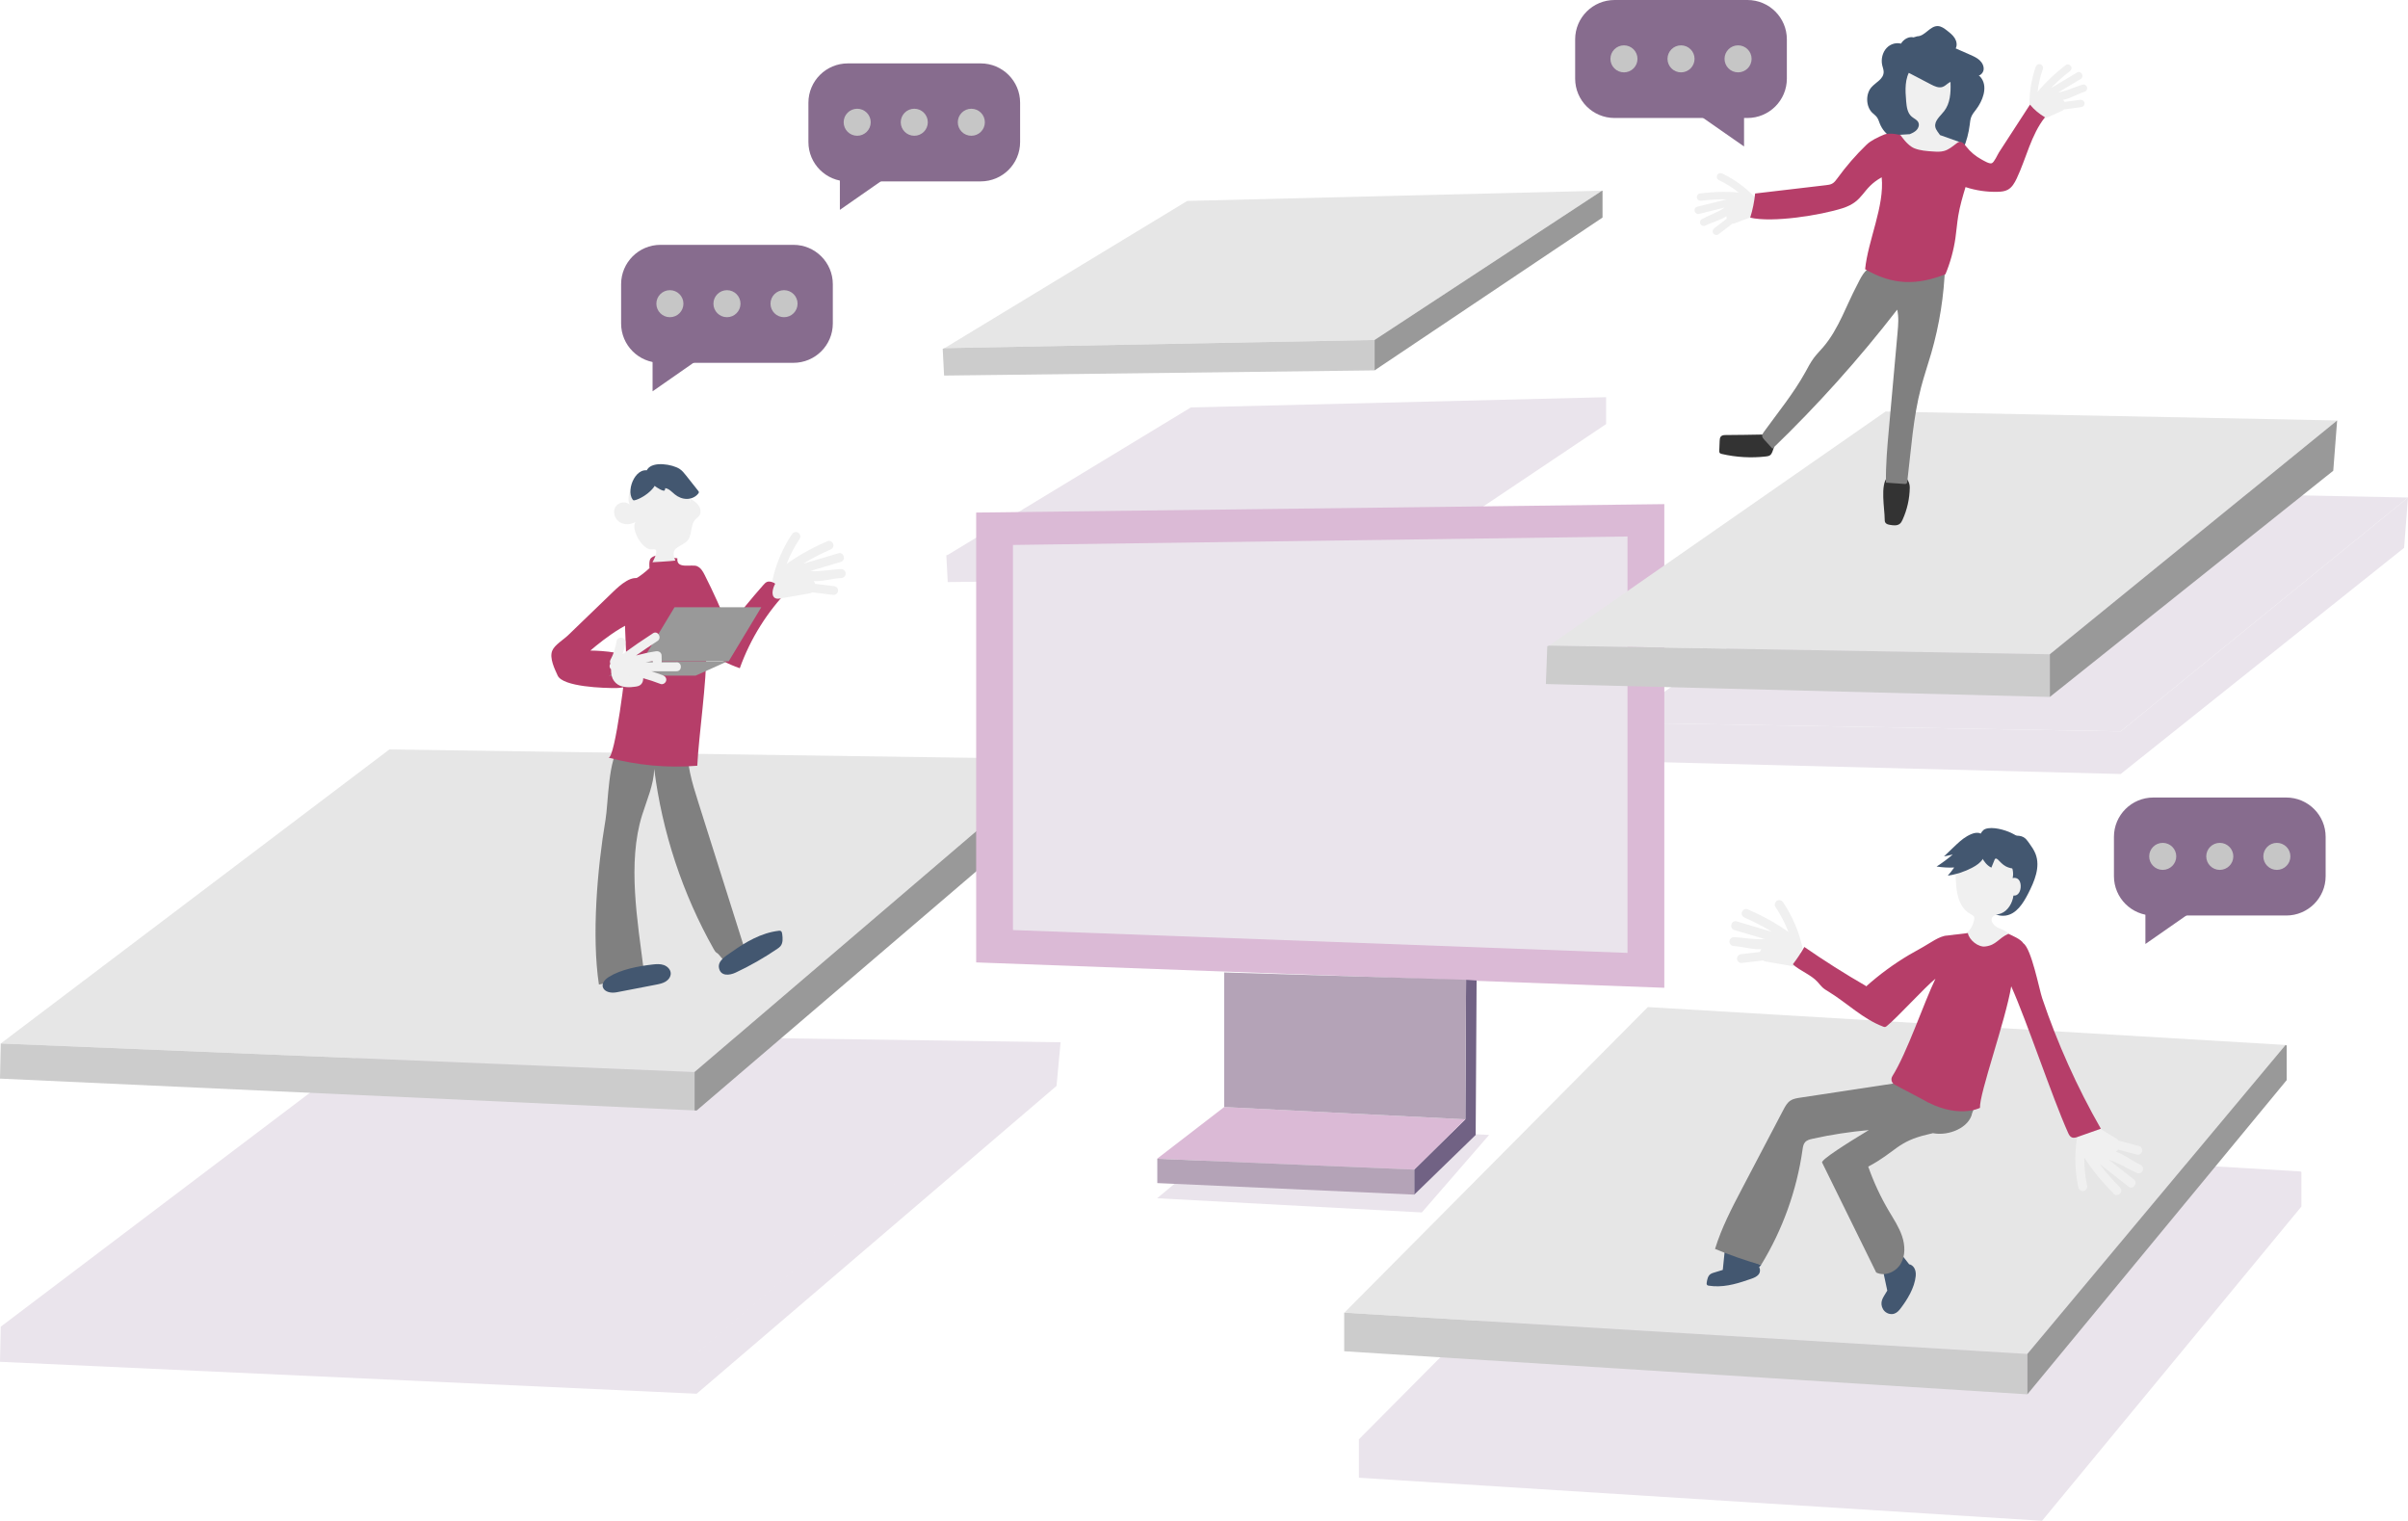 <svg width="806" height="509" viewBox="0 0 806 509" fill="none" xmlns="http://www.w3.org/2000/svg">
<path d="M498.426 379.863L417.718 375.75L387.312 401.046L475.909 405.798L498.426 379.863Z" fill="#EAE4EC"/>
<path d="M542.227 241.88L709.832 244.775L805.997 166.52L654.85 163.516L542.227 241.88Z" fill="#EAE4EC"/>
<path d="M709.833 244.778L542.228 241.883L541.628 242.093L541.148 254.731L709.833 259.053L804.699 183.354L805.999 166.523L709.833 244.778Z" fill="#EAE4EC"/>
<path d="M769.925 392.073L683.508 495.484L769.925 392.073L556.477 379.395L454.902 481.678H454.842V494.585L683.508 509L770.325 403.822V392.252L769.925 392.073Z" fill="#EAE4EC"/>
<path d="M354.987 348.846L130.331 345.621L0.25 444.031L0 455.79L232.485 466.442L233.185 466.472L353.637 363.45L354.997 348.855L354.987 348.846ZM232.485 453.564L304.894 391.671L232.495 453.564H232.485Z" fill="#EAE4EC"/>
<path d="M536.252 63.816L397.392 67.251L316.145 116.525L460.093 113.78L536.252 63.816Z" fill="#E6E6E6"/>
<path d="M316.143 116.526L315.543 116.756L316.003 125.701L460.091 123.964V113.781L316.143 116.526Z" fill="#CCCCCC"/>
<path d="M536.25 63.816L460.092 113.78V123.962L536.39 72.811V63.856L536.25 63.816Z" fill="#999999"/>
<path d="M537.471 132.941L398.602 136.365L317.354 185.65L316.754 185.87L317.224 194.814L461.302 193.087L537.601 141.936V132.981L537.471 132.941Z" fill="#EAE4EC"/>
<path d="M678.59 453.156L449.984 439.349L551.559 337.066L765.007 349.744L678.59 453.156Z" fill="#E6E6E6"/>
<path d="M449.984 439.352H449.924V452.259L678.59 466.674V453.158L449.984 439.352Z" fill="#CCCCCC"/>
<path d="M765.007 349.746L678.59 453.157V466.674L765.407 361.496V349.936L765.007 349.746Z" fill="#999999"/>
<path d="M130.331 250.836L0.25 349.246L232.475 358.799L354.987 254.07L130.331 250.836Z" fill="#E6E6E6"/>
<path d="M232.475 358.8L0.25 349.246L0 361.006L232.485 371.657V358.79L232.475 358.8Z" fill="#CCCCCC"/>
<path d="M354.986 254.07L232.484 358.789V371.657L233.174 371.687L353.626 268.665L354.986 254.07Z" fill="#999999"/>
<path d="M557.076 330.606L326.74 322.111V171.552L557.076 168.727V330.606Z" fill="#DBBAD6"/>
<path d="M544.758 318.927L339.059 311.281V182.394L544.758 179.559V318.927Z" fill="#EAE4EC"/>
<path d="M494.244 328.173L493.934 379.864L473.367 399.839V391.464L490.465 374.633L490.725 327.934" fill="#716284"/>
<path d="M490.466 374.632L409.758 370.52L387.281 387.84L473.368 391.463L490.466 374.632Z" fill="#DBBAD6"/>
<path d="M473.368 391.46L387.371 387.836V395.972L473.368 399.835V391.46Z" fill="#B4A3B7"/>
<path d="M490.468 374.631L490.728 327.932L409.76 325.477V370.519L490.468 374.631Z" fill="#B4A3B7"/>
<path d="M782.28 140.725L631.133 137.73L518.51 216.085L686.115 218.98L782.28 140.725Z" fill="#E6E6E6"/>
<path d="M518.511 216.082L517.902 216.292L517.432 228.94L686.116 233.262V218.977L518.511 216.082Z" fill="#CCCCCC"/>
<path d="M686.117 218.977V233.263L780.983 157.554L782.283 140.723L686.117 218.977Z" fill="#999999"/>
<path d="M202.649 274.525C199.92 290.727 198.01 313.288 200.469 329.529C205.179 328.751 210.728 324.758 215.497 324.937C213.408 308.336 209.938 288.78 214.927 272.808C216.517 267.706 218.817 262.705 218.977 257.364C221.636 278.518 228.455 299.152 238.934 317.73C239.214 318.229 239.524 318.748 240.044 318.998C240.703 319.317 242.413 322.092 243.103 321.873C245.363 321.134 246.683 317.4 248.952 316.672C243.853 300.55 238.764 284.417 233.664 268.295C231.675 262.006 229.665 255.517 230.205 248.939C225.056 248.26 212.058 245.245 207.778 249.398C203.499 253.551 203.659 268.575 202.659 274.525H202.649Z" fill="#808080"/>
<path d="M233.334 189.52C234.574 190.009 235.284 191.277 235.884 192.465C238.793 198.215 241.453 204.095 243.822 210.084C247.532 205.173 251.431 200.401 255.511 195.779C255.871 195.37 256.261 194.941 256.771 194.751C257.55 194.462 258.4 194.781 259.17 195.09C260.86 195.769 262.54 196.458 264.229 197.137C256.87 204.644 251.161 213.758 247.622 223.651C243.632 222.253 239.833 220.297 236.384 217.851C236.584 228.233 233.904 245.913 233.394 256.285C223.425 257.093 213.307 256.165 203.648 253.569C205.878 254.168 209.628 222.912 209.608 220.866C209.518 212.311 208.238 202.617 210.487 194.262C212.437 194.831 217.396 190.149 217.396 190.149C217.396 190.149 217.086 187.444 217.916 186.765C220.376 184.758 223.615 186.585 226.735 186.865C226.305 190.618 231.454 188.751 233.334 189.49V189.52Z" fill="#B63E69"/>
<path d="M212.719 174.695C211.089 175.643 208.919 175.753 207.35 174.715C205.78 173.676 205.04 171.42 205.94 169.763C206.84 168.106 209.399 167.567 210.739 168.895C209.829 166.669 210.679 164.043 212.229 162.206C213.779 160.369 215.928 159.162 218.028 157.994C218.708 157.614 219.408 157.225 220.188 157.115C221.508 156.925 222.797 157.584 223.927 158.293C228.037 160.899 231.656 165.381 230.846 170.172C230.906 169.074 230.956 167.986 231.016 166.888C232.066 167.517 233.146 168.186 233.846 169.194C234.546 170.202 234.766 171.65 234.036 172.628C233.696 173.077 233.206 173.387 232.816 173.796C230.856 175.833 231.876 179.746 229.616 181.433C227.007 183.38 224.277 183.39 226.057 187.622C224.777 187.822 218.388 188.181 218.388 188.181C218.388 188.181 221.218 183.33 218.498 183.859C215.038 184.538 211.019 176.901 212.729 174.705L212.719 174.695Z" fill="#F0F0F0"/>
<path d="M278.988 196.149C276.928 195.9 274.859 195.66 272.799 195.41C272.799 195.001 272.519 194.831 272.399 194.462C274.809 194.752 279.078 193.534 281.508 193.464C282.318 193.444 283.028 192.865 283.058 192.016C283.088 191.248 282.418 190.449 281.608 190.469C278.478 190.559 274.379 191.417 271.259 191.098C274.649 190.09 278.038 189.081 281.428 188.073C283.277 187.524 282.468 184.639 280.608 185.188C276.708 186.346 272.809 187.514 268.9 188.662C269.3 188.413 269.69 188.153 270.099 187.913C272.609 186.446 275.209 185.118 277.888 183.98C278.628 183.661 279.158 182.982 278.918 182.133C278.718 181.435 277.818 180.786 277.068 181.105C274.079 182.383 271.169 183.82 268.37 185.458C267.01 186.256 265.67 187.095 264.37 187.983C264 188.233 263.64 188.492 263.29 188.762C264.43 185.797 265.9 182.972 267.68 180.307C268.13 179.638 267.79 178.639 267.13 178.26C266.39 177.831 265.53 178.14 265.08 178.809C262.061 183.321 259.891 188.373 258.661 193.653C258.471 194.462 258.911 195.061 259.501 195.331C259.061 196.099 258.761 196.948 258.621 197.826C258.491 198.685 258.621 199.763 259.491 200.202C260.041 200.482 260.701 200.392 261.291 200.282C264.44 199.733 267.6 199.194 270.749 198.645C271.059 198.595 271.389 198.535 271.649 198.375C271.699 198.345 271.739 198.295 271.789 198.256C274.209 198.545 276.628 198.825 279.048 199.114C279.388 199.154 279.858 198.904 280.088 198.675C280.348 198.415 280.548 197.976 280.518 197.597C280.458 196.698 279.828 196.219 278.988 196.129V196.149Z" fill="#F0F0F0"/>
<path d="M205.26 198.035C200.211 202.906 195.161 207.768 190.122 212.64C188.592 214.117 185.623 215.834 184.833 217.811C183.853 220.276 185.663 223.91 186.653 226.096C188.382 229.91 202.2 230.339 206.39 230.279C209.279 230.239 213.309 229.091 215.298 226.995C215.788 226.476 216.298 225.927 216.448 225.228C216.848 223.381 214.718 222.143 213.219 220.995C208.859 217.691 197.601 217.741 197.601 217.741C197.601 217.741 210.159 206.71 215.538 207.628C215.548 204.703 217.038 196.597 214.908 194.401C212.099 191.496 207.2 196.168 205.27 198.025L205.26 198.035Z" fill="#B63E69"/>
<path d="M222.466 164.146C222.616 163.926 222.676 163.646 222.646 163.377C223.956 163.547 224.886 164.675 225.916 165.503C227.046 166.412 228.465 166.991 229.925 166.981C231.385 166.971 232.845 166.342 233.725 165.184C233.835 165.044 233.935 164.874 233.925 164.695C233.915 164.545 233.815 164.425 233.725 164.305C232.355 162.578 230.985 160.851 229.615 159.114C228.975 158.306 228.315 157.477 227.436 156.918C225.086 155.421 218.567 154.243 216.677 157.078C214.488 160.372 221.936 164.954 222.476 164.136L222.466 164.146Z" fill="#435770"/>
<path d="M211.758 167.188C211.828 167.288 211.918 167.398 212.028 167.438C212.148 167.488 212.288 167.458 212.408 167.438C215.587 166.779 223.216 161.199 218.017 157.994C213.288 155.069 209.308 163.754 211.748 167.198L211.758 167.188Z" fill="#435770"/>
<path d="M243.913 221.329H214.867L225.786 203.23H254.831L243.913 221.329Z" fill="#999999"/>
<path d="M214.309 221.398H243.355L232.846 226.13H203.801L214.309 221.398Z" fill="#999999"/>
<path d="M226.466 221.695H221.447C221.477 221.586 221.497 221.466 221.487 221.346C221.477 220.707 221.457 220.068 221.447 219.429C221.427 218.371 220.507 217.842 219.547 217.982C217.297 218.321 215.088 218.801 212.898 219.389C215.258 217.732 217.647 216.115 220.077 214.538C221.687 213.49 220.187 210.904 218.567 211.952C215.108 214.188 211.718 216.524 208.389 218.95C208.799 217.762 209.109 216.544 209.298 215.307C209.368 214.897 209.368 214.528 209.149 214.149C208.969 213.839 208.609 213.54 208.249 213.46C207.529 213.3 206.539 213.679 206.399 214.508C206.219 215.646 205.949 216.774 205.589 217.862C205.499 218.132 205.409 218.401 205.309 218.661C205.259 218.791 205.209 218.93 205.159 219.06C205.159 219.08 205.079 219.25 205.049 219.33C205.019 219.409 204.939 219.569 204.929 219.589C204.869 219.719 204.809 219.849 204.749 219.978C204.619 220.248 204.479 220.528 204.339 220.797C204.119 221.216 204.119 221.715 204.289 222.145C203.999 222.594 203.919 223.143 204.229 223.672C204.299 223.792 204.399 223.902 204.519 224.001C204.519 224.79 204.589 225.599 204.779 226.327C205.079 227.495 205.799 228.484 206.819 229.133C207.699 229.692 208.759 229.901 209.788 229.981C210.738 230.051 211.678 229.961 212.618 229.831C213.348 229.732 214.058 229.592 214.598 229.023C215.118 228.484 215.308 227.725 215.288 226.986C217.257 227.545 219.207 228.184 221.117 228.923C221.877 229.212 222.766 228.604 222.966 227.875C223.196 227.026 222.676 226.327 221.917 226.028C220.617 225.529 219.307 225.08 217.987 224.66H226.456C228.386 224.66 228.386 221.666 226.456 221.666L226.466 221.695ZM208.269 226.517C208.269 226.517 208.259 226.507 208.229 226.477C208.229 226.477 208.229 226.477 208.219 226.467C208.249 226.487 208.269 226.507 208.279 226.527L208.269 226.517ZM210.628 226.088C210.628 226.088 210.618 226.058 210.598 226.038C210.598 226.038 210.608 226.038 210.618 226.048C210.618 226.058 210.628 226.078 210.628 226.088V226.088ZM208.159 226.317C208.159 226.317 208.159 226.327 208.169 226.337C208.159 226.327 208.149 226.317 208.149 226.308C208.149 226.308 208.149 226.308 208.159 226.317V226.317ZM210.598 226.028C210.598 226.028 210.568 225.998 210.558 225.988C210.558 225.988 210.558 225.988 210.558 225.978C210.558 225.978 210.558 225.968 210.558 225.958C210.578 225.978 210.608 226.008 210.618 226.048C210.618 226.048 210.618 226.048 210.608 226.038L210.598 226.028ZM218.487 221.356C218.487 221.476 218.507 221.596 218.537 221.705H216.087C216.877 221.526 217.677 221.366 218.477 221.216C218.477 221.266 218.477 221.306 218.477 221.356H218.487ZM212.298 227.226C212.298 227.276 212.298 227.316 212.298 227.316C212.278 227.316 212.298 227.276 212.298 227.236V227.226Z" fill="#F0F0F0"/>
<path d="M206.492 332.095C210.831 331.257 215.171 330.418 219.51 329.58C220.64 329.36 221.8 329.13 222.78 328.542C223.76 327.953 224.549 326.894 224.509 325.746C224.459 324.479 223.4 323.43 222.21 323.001C221.02 322.572 219.7 322.662 218.44 322.811C213.771 323.351 207.882 324.429 203.823 326.954C199.763 329.48 202.013 332.964 206.502 332.095H206.492Z" fill="#435770"/>
<path d="M260.582 311.523C260.832 311.493 261.112 311.473 261.332 311.593C261.682 311.782 261.772 312.232 261.822 312.631C262.002 314.029 262.132 315.606 261.232 316.684C260.942 317.033 260.552 317.303 260.182 317.562C255.742 320.587 251.063 323.263 246.194 325.539C244.204 326.467 241.255 326.826 240.665 324.031C240.125 321.476 243.174 319.848 244.914 318.611C249.593 315.276 254.783 312.242 260.592 311.533L260.582 311.523Z" fill="#435770"/>
<path d="M328.261 21.219H283.778C276.494 21.219 270.59 27.114 270.59 34.386V47.543C270.59 54.815 276.494 60.71 283.778 60.71H328.261C335.545 60.71 341.449 54.815 341.449 47.543V34.386C341.449 27.114 335.545 21.219 328.261 21.219Z" fill="#876C8E"/>
<path d="M281.119 54.031V70.243L301.606 55.968" fill="#876C8E"/>
<path d="M286.918 45.439C289.419 45.439 291.447 43.414 291.447 40.917C291.447 38.419 289.419 36.395 286.918 36.395C284.417 36.395 282.389 38.419 282.389 40.917C282.389 43.414 284.417 45.439 286.918 45.439Z" fill="#C6C6C6"/>
<path d="M306.025 45.439C308.527 45.439 310.555 43.414 310.555 40.917C310.555 38.419 308.527 36.395 306.025 36.395C303.524 36.395 301.496 38.419 301.496 40.917C301.496 43.414 303.524 45.439 306.025 45.439Z" fill="#C6C6C6"/>
<path d="M325.123 45.439C327.625 45.439 329.652 43.414 329.652 40.917C329.652 38.419 327.625 36.395 325.123 36.395C322.622 36.395 320.594 38.419 320.594 40.917C320.594 43.414 322.622 45.439 325.123 45.439Z" fill="#C6C6C6"/>
<path d="M765.246 266.926H720.762C713.479 266.926 707.574 272.821 707.574 280.093V293.25C707.574 300.522 713.479 306.417 720.762 306.417H765.246C772.529 306.417 778.434 300.522 778.434 293.25V280.093C778.434 272.821 772.529 266.926 765.246 266.926Z" fill="#876C8E"/>
<path d="M718.104 299.738V315.95L738.59 301.675" fill="#876C8E"/>
<path d="M723.902 291.146C726.404 291.146 728.432 289.121 728.432 286.624C728.432 284.126 726.404 282.102 723.902 282.102C721.401 282.102 719.373 284.126 719.373 286.624C719.373 289.121 721.401 291.146 723.902 291.146Z" fill="#C6C6C6"/>
<path d="M743 291.146C745.501 291.146 747.529 289.121 747.529 286.624C747.529 284.126 745.501 282.102 743 282.102C740.499 282.102 738.471 284.126 738.471 286.624C738.471 289.121 740.499 291.146 743 291.146Z" fill="#C6C6C6"/>
<path d="M762.107 291.146C764.609 291.146 766.637 289.121 766.637 286.624C766.637 284.126 764.609 282.102 762.107 282.102C759.606 282.102 757.578 284.126 757.578 286.624C757.578 289.121 759.606 291.146 762.107 291.146Z" fill="#C6C6C6"/>
<path d="M265.57 81.945H221.086C213.803 81.945 207.898 87.841 207.898 95.112V108.27C207.898 115.542 213.803 121.437 221.086 121.437H265.57C272.853 121.437 278.758 115.542 278.758 108.27V95.112C278.758 87.841 272.853 81.945 265.57 81.945Z" fill="#876C8E"/>
<path d="M218.428 114.758V130.97L238.915 116.694" fill="#876C8E"/>
<path d="M224.227 106.165C226.728 106.165 228.756 104.141 228.756 101.643C228.756 99.146 226.728 97.121 224.227 97.121C221.725 97.121 219.697 99.146 219.697 101.643C219.697 104.141 221.725 106.165 224.227 106.165Z" fill="#C6C6C6"/>
<path d="M243.326 106.165C245.828 106.165 247.856 104.141 247.856 101.643C247.856 99.146 245.828 97.121 243.326 97.121C240.825 97.121 238.797 99.146 238.797 101.643C238.797 104.141 240.825 106.165 243.326 106.165Z" fill="#C6C6C6"/>
<path d="M262.432 106.165C264.933 106.165 266.961 104.141 266.961 101.643C266.961 99.146 264.933 97.121 262.432 97.121C259.93 97.121 257.902 99.146 257.902 101.643C257.902 104.141 259.93 106.165 262.432 106.165Z" fill="#C6C6C6"/>
<path d="M589.463 423.377L577.355 418.086L576.645 425.034C575.595 425.333 574.546 425.643 573.506 425.992C573.176 426.102 572.846 426.212 572.556 426.412C571.676 427.01 571.436 428.178 571.276 429.237C571.226 429.536 571.196 429.876 571.416 430.095C571.556 430.235 571.756 430.275 571.946 430.305C576.325 431.014 580.735 429.886 584.844 428.448C586.374 427.909 588.933 427.37 589.083 425.393C589.123 424.864 589.013 424.445 588.813 424.116L589.473 423.387L589.463 423.377Z" fill="#435770"/>
<path d="M638.955 423.13V423.05L634.756 417.699L630.167 424.767L631.706 431.955C631.407 432.444 631.117 432.923 630.817 433.412C630.357 434.171 629.887 434.939 629.777 435.898C629.667 436.856 629.987 438.044 630.827 438.873C631.756 439.781 633.086 440.001 634.036 439.681C634.986 439.362 635.646 438.613 636.226 437.834C638.386 434.979 640.825 431.086 641.225 427.083C641.455 424.757 640.305 423.329 638.945 423.12L638.955 423.13Z" fill="#435770"/>
<path d="M655.424 365.071C648.026 357.614 648.406 356.796 645.166 360.529C641.437 360.749 636.977 362.166 634.348 362.566C623.739 364.173 613.121 365.78 602.512 367.387C601.383 367.557 600.213 367.747 599.263 368.376C598.183 369.094 597.543 370.292 596.933 371.44L583.175 397.655C579.716 404.254 576.236 410.892 574.057 418.01C579.086 420.086 584.225 421.883 589.454 423.38C596.653 411.641 601.413 398.414 603.342 384.777C603.462 383.899 603.602 382.96 604.192 382.292C604.812 381.583 605.792 381.333 606.712 381.134C612.911 379.756 619.21 378.798 625.529 378.229C618.32 382.581 609.451 388.191 609.891 389.1C615.93 401.369 621.959 413.627 627.999 425.896C630.838 427.334 634.558 425.746 636.187 423.011C637.817 420.276 637.677 416.792 636.667 413.767C635.657 410.742 633.868 408.067 632.248 405.322C629.458 400.61 627.139 395.619 625.329 390.457C634.578 385.576 635.057 382.012 645.256 379.686C645.826 379.556 646.416 379.427 646.986 379.267C652.345 380.305 659.174 377.38 660.114 372.558C663.323 364.652 663.993 360.659 655.434 365.071H655.424Z" fill="#808080"/>
<path d="M582.945 319.348C585.005 319.099 587.075 318.859 589.134 318.61C589.134 318.2 589.414 318.031 589.534 317.661C587.125 317.951 582.855 316.733 580.426 316.663C579.616 316.643 578.906 316.064 578.876 315.216C578.846 314.447 579.516 313.648 580.326 313.668C583.455 313.758 587.555 314.617 590.674 314.297C587.285 313.289 583.895 312.281 580.506 311.272C578.656 310.723 579.466 307.838 581.326 308.387C585.225 309.545 589.124 310.713 593.034 311.861C592.634 311.612 592.244 311.352 591.834 311.113C589.324 309.645 586.725 308.317 584.045 307.179C583.305 306.86 582.775 306.181 583.015 305.333C583.215 304.634 584.115 303.985 584.865 304.304C587.855 305.582 590.764 307.02 593.564 308.657C594.924 309.455 596.263 310.294 597.563 311.182C597.933 311.432 598.293 311.692 598.643 311.961C597.503 308.996 596.033 306.171 594.254 303.506C593.804 302.837 594.144 301.839 594.804 301.459C595.543 301.03 596.403 301.34 596.853 302.008C599.873 306.521 602.042 311.572 603.272 316.853C603.462 317.661 603.022 318.26 602.432 318.53C602.872 319.298 603.172 320.147 603.312 321.025C603.442 321.884 603.312 322.962 602.442 323.401C601.893 323.681 601.233 323.591 600.643 323.481C597.493 322.932 594.334 322.393 591.184 321.844C590.874 321.794 590.544 321.734 590.284 321.575C590.234 321.545 590.194 321.495 590.144 321.455C587.725 321.744 585.305 322.024 582.885 322.313C582.545 322.353 582.075 322.104 581.845 321.874C581.586 321.614 581.386 321.175 581.416 320.796C581.476 319.897 582.105 319.418 582.945 319.328V319.348Z" fill="#F0F0F0"/>
<path d="M714.984 386.362C712.974 385.833 710.965 385.294 708.955 384.765C708.815 385.144 708.485 385.204 708.235 385.504C710.585 386.123 714.104 388.818 716.334 389.786C717.074 390.106 717.524 390.904 717.234 391.703C716.974 392.432 716.064 392.931 715.314 392.601C712.434 391.364 708.945 389.058 705.925 388.209C708.705 390.395 711.484 392.581 714.264 394.768C715.774 395.956 713.964 398.341 712.434 397.144C709.235 394.628 706.035 392.112 702.836 389.607C703.116 389.986 703.386 390.375 703.676 390.745C705.475 393.031 707.395 395.217 709.465 397.273C710.035 397.842 710.285 398.671 709.745 399.37C709.305 399.949 708.215 400.218 707.645 399.649C705.345 397.363 703.166 394.957 701.166 392.402C700.196 391.154 699.266 389.886 698.376 388.578C698.126 388.209 697.886 387.84 697.657 387.46C697.627 390.635 697.936 393.799 698.616 396.934C698.786 397.723 698.106 398.521 697.347 398.631C696.497 398.751 695.817 398.152 695.647 397.363C694.507 392.062 694.347 386.562 695.157 381.201C695.277 380.383 695.907 379.983 696.557 379.953C696.437 379.075 696.467 378.176 696.667 377.308C696.867 376.459 697.387 375.501 698.356 375.421C698.976 375.361 699.546 375.691 700.066 376.01C702.796 377.677 705.525 379.344 708.255 381.011C708.525 381.181 708.805 381.351 708.985 381.59C709.025 381.64 709.045 381.7 709.075 381.75C711.424 382.369 713.784 382.998 716.134 383.617C716.474 383.707 716.804 384.106 716.934 384.416C717.084 384.755 717.104 385.234 716.934 385.584C716.554 386.402 715.784 386.602 714.974 386.392L714.984 386.362Z" fill="#F0F0F0"/>
<path d="M674.282 279.678C675.302 279.678 676.382 279.688 677.272 280.177C678.062 280.606 678.602 281.365 679.122 282.084C679.972 283.272 680.821 284.47 681.341 285.827C683.031 290.2 680.951 295.031 678.802 299.194C677.152 302.389 674.932 305.902 671.333 306.442C669.013 306.791 666.644 305.733 664.984 304.106C663.324 302.478 662.274 300.352 661.444 298.206C659.455 293.055 659.275 287.554 662.314 282.723C664.874 278.65 670.033 279.668 674.272 279.668L674.282 279.678Z" fill="#435770"/>
<path d="M659.623 305.955C660.083 306.204 660.603 306.444 660.783 306.923C660.893 307.223 660.853 307.542 660.783 307.851C660.473 309.439 659.753 311.006 658.483 312.004C657.213 313.003 655.323 313.302 653.944 312.463C653.584 314.68 655.883 316.506 658.103 316.836C660.323 317.165 662.572 316.536 664.822 316.616C666.502 316.676 668.202 317.125 669.851 316.786C671.501 316.447 673.101 314.879 672.641 313.262C672.201 311.735 670.371 311.206 668.911 310.577C667.452 309.948 665.972 308.241 666.902 306.953C667.522 306.084 668.791 306.104 669.791 305.725C672.101 304.837 673.631 302.201 673.931 299.745C675.64 299.945 676.44 298.098 676.36 296.381C676.28 294.664 675.351 293.526 673.661 293.876C674.101 292.209 673.611 290.032 672.671 288.585C671.941 287.457 670.581 286.928 669.291 286.518C665.962 285.47 662.382 284.652 658.893 284.492C655.184 284.322 654.314 286.049 654.484 289.583C654.744 294.904 654.074 302.95 659.613 305.945L659.623 305.955Z" fill="#F0F0F0"/>
<path d="M658.355 279.907C656.726 280.855 655.356 282.173 653.996 283.471C652.886 284.529 651.786 285.587 650.676 286.645C651.656 286.436 652.636 286.216 653.616 286.006C651.916 287.464 650.107 288.812 648.217 290.02C650.157 290.329 652.136 290.439 654.106 290.349C653.436 291.297 652.716 292.216 651.946 293.084C654.816 292.665 657.615 291.747 660.175 290.389C661.565 289.65 662.925 288.742 663.734 287.404C664.844 285.577 665.104 282.013 664.024 280.087C662.765 277.841 660.255 278.799 658.355 279.907Z" fill="#435770"/>
<path d="M661.822 282.673C661.652 284.19 662.522 285.648 663.362 287.045C664.132 288.303 664.972 289.631 666.542 290.39C666.912 289.491 667.281 288.603 667.641 287.704C667.691 287.584 667.751 287.455 667.901 287.385C668.181 287.275 668.491 287.475 668.681 287.654C669.531 288.483 670.291 289.401 671.451 290C673.401 291.009 676.02 290.889 678.4 290.719C678.71 290.699 679.05 290.669 679.3 290.529C679.57 290.38 679.67 290.12 679.77 289.88C680.349 288.413 680.929 286.866 680.439 285.388C680.149 284.54 679.53 283.771 678.85 283.042C677.3 281.365 675.43 279.818 673.101 278.73C671.031 277.761 666.932 276.544 664.482 277.472C662.832 278.091 661.972 281.335 661.822 282.673V282.673Z" fill="#435770"/>
<path d="M703.196 377.777C695.247 363.892 688.658 349.227 683.549 334.063C682.599 331.258 679.96 317.532 677.26 315.725C676.42 314.287 673.211 313.01 672.271 312.54C668.971 313.938 668.151 316.434 664.472 316.763C662.142 317.083 659.093 314.607 658.683 312.301L651.744 313.129C649.264 313.189 645.885 315.735 643.715 316.933C642.145 317.801 640.586 318.67 639.036 319.578C633.907 322.623 629.077 326.157 624.638 330.14L624.518 329.97C617.489 325.917 610.62 321.565 603.951 316.943C602.801 318.959 601.511 320.896 600.102 322.743C602.611 325.039 606.091 326.147 608.39 328.662C608.94 329.261 609.41 329.92 610 330.469C610.64 331.058 611.39 331.498 612.13 331.947C618.289 335.73 623.568 341.061 630.337 343.607C630.537 343.686 630.757 343.756 630.967 343.726C631.187 343.686 631.377 343.547 631.547 343.407C635.206 340.462 644.165 330.509 647.834 327.564C643.875 335.79 638.326 352.391 633.427 360.158C632.797 361.156 633.127 362.474 634.166 363.023L643.235 367.815C655.073 374.813 662.732 370.79 662.732 370.79C662.472 366.068 671.311 341.54 673.191 330.11C678.54 342.069 686.839 367.096 692.188 379.055C692.478 379.714 692.828 380.423 693.498 380.692C694.137 380.952 694.847 380.722 695.497 380.493C698.067 379.584 700.637 378.676 703.206 377.768L703.196 377.777Z" fill="#B63E69"/>
<path d="M577.691 145.604C577.101 145.604 576.451 145.634 576.041 146.054C575.671 146.433 575.621 147.022 575.601 147.551C575.561 148.619 575.511 149.697 575.471 150.766C575.461 151.055 575.451 151.365 575.631 151.594C575.801 151.804 576.081 151.884 576.351 151.944C581.181 153.062 586.19 153.341 591.109 152.772C591.579 152.722 592.069 152.642 592.459 152.373C592.829 152.103 593.059 151.674 593.229 151.255C594.759 147.591 594.079 145.375 590.159 145.435C586.01 145.495 581.85 145.604 577.691 145.604V145.604Z" fill="#333333"/>
<path d="M630.835 173.69C630.835 174.129 630.835 174.608 631.095 174.968C631.425 175.427 632.035 175.567 632.595 175.667C633.734 175.866 635.034 176.026 635.924 175.287C636.354 174.928 636.614 174.409 636.844 173.9C638.364 170.545 639.184 166.882 639.234 163.198C639.294 159.435 634.674 156.56 631.725 159.734C629.285 162.36 630.835 170.336 630.835 173.69Z" fill="#333333"/>
<path d="M610.288 116.15C609.229 117.388 608.069 118.526 607.099 119.834C605.989 121.331 605.139 122.998 604.239 124.635C600.31 131.713 595.141 138.002 590.401 144.561C590.091 144.98 589.772 145.459 589.832 145.979C589.882 146.428 590.201 146.797 590.511 147.137C591.431 148.145 592.361 149.163 593.281 150.171C608.299 135.696 622.267 120.133 635.025 103.632C635.605 106.138 635.375 108.753 635.145 111.319C634.175 122.15 633.195 132.981 632.225 143.812C631.695 149.712 631.165 155.622 631.265 161.542L637.404 161.971C637.654 161.991 637.924 162.001 638.114 161.851C638.324 161.691 638.374 161.402 638.404 161.132C639.684 150.561 640.324 139.849 643.034 129.557C644.033 125.764 645.313 122.05 646.403 118.286C649.163 108.763 650.722 98.89 651.042 88.977C646.583 88.847 642.114 88.837 637.654 88.937C634.305 89.007 630.245 88.538 626.956 89.217C624.056 89.816 622.687 93.35 621.437 95.716C619.707 99 618.267 102.424 616.658 105.768C614.898 109.442 612.938 113.056 610.268 116.16L610.288 116.15Z" fill="#808080"/>
<path d="M696.172 33.42C694.462 33.65 692.752 33.879 691.043 34.109C690.963 33.779 690.703 33.7 690.523 33.43C692.522 33.161 695.702 31.304 697.642 30.745C698.291 30.555 698.741 29.946 698.581 29.257C698.441 28.628 697.742 28.129 697.092 28.319C694.592 29.038 691.483 30.575 688.903 30.964C691.423 29.457 693.932 27.94 696.452 26.432C697.822 25.604 696.572 23.457 695.192 24.286C692.292 26.023 689.403 27.77 686.503 29.497C686.773 29.217 687.033 28.918 687.313 28.648C689.033 26.951 690.843 25.344 692.762 23.877C693.292 23.467 693.582 22.808 693.212 22.18C692.902 21.66 692.042 21.321 691.512 21.73C689.373 23.378 687.333 25.125 685.423 27.031C684.494 27.96 683.594 28.908 682.734 29.886C682.494 30.166 682.254 30.445 682.024 30.735C682.324 28.119 682.914 25.544 683.794 23.038C684.014 22.409 683.544 21.68 682.924 21.511C682.234 21.321 681.614 21.74 681.394 22.379C679.904 26.632 679.204 31.134 679.304 35.636C679.324 36.325 679.794 36.714 680.324 36.814C680.134 37.523 680.064 38.262 680.134 39.001C680.204 39.719 680.544 40.558 681.324 40.737C681.824 40.847 682.334 40.638 682.794 40.428C685.213 39.34 687.633 38.252 690.053 37.154C690.293 37.044 690.543 36.934 690.713 36.754C690.753 36.714 690.773 36.675 690.803 36.635C692.802 36.365 694.812 36.096 696.812 35.826C697.102 35.786 697.422 35.487 697.552 35.257C697.712 34.987 697.772 34.598 697.682 34.299C697.452 33.59 696.842 33.34 696.152 33.43L696.172 33.42Z" fill="#F0F0F0"/>
<path d="M573.883 76.324C575.253 75.276 576.623 74.238 577.992 73.19C577.812 72.9 577.942 72.661 577.882 72.341C576.283 73.559 572.713 74.498 570.943 75.466C570.353 75.785 569.604 75.675 569.224 75.087C568.884 74.547 569.014 73.699 569.604 73.37C571.883 72.112 575.173 71.004 577.272 69.466C574.423 70.175 571.573 70.884 568.724 71.593C567.174 71.982 566.534 69.576 568.094 69.187C571.373 68.378 574.653 67.56 577.932 66.741C577.542 66.741 577.152 66.711 576.752 66.711C574.343 66.721 571.913 66.871 569.524 67.18C568.854 67.27 568.194 67.001 568.004 66.292C567.854 65.703 568.224 64.864 568.894 64.774C571.563 64.425 574.253 64.225 576.952 64.225C578.262 64.225 579.572 64.265 580.882 64.345C581.252 64.365 581.622 64.395 581.982 64.445C579.912 62.808 577.672 61.4 575.273 60.252C574.663 59.963 574.493 59.114 574.803 58.555C575.153 57.936 575.893 57.797 576.503 58.086C580.562 60.043 584.251 62.728 587.361 65.982C587.841 66.481 587.781 67.09 587.471 67.54C588.111 67.909 588.681 68.378 589.151 68.957C589.611 69.516 589.97 70.345 589.531 71.024C589.251 71.453 588.741 71.662 588.281 71.842C585.801 72.781 583.311 73.719 580.832 74.657C580.582 74.747 580.332 74.847 580.082 74.837C580.032 74.837 579.982 74.817 579.932 74.817C578.322 76.045 576.712 77.263 575.113 78.491C574.883 78.66 574.443 78.68 574.183 78.611C573.883 78.531 573.563 78.301 573.413 78.022C573.073 77.353 573.323 76.754 573.883 76.324V76.324Z" fill="#F0F0F0"/>
<path d="M636.712 14.733C634.933 14.084 632.863 14.603 631.493 16.05C630.123 17.498 629.544 19.794 630.013 21.831C630.183 22.579 630.493 23.308 630.493 24.077C630.493 26.453 627.904 27.511 626.414 29.188C624.414 31.434 624.524 35.587 626.634 37.693C627.174 38.232 627.824 38.651 628.274 39.29C628.714 39.909 628.924 40.678 629.214 41.397C630.733 45.19 634.563 47.616 638.232 47.117C642.992 50.211 648.501 51.849 654 51.809C654.8 51.809 655.65 51.739 656.27 51.19C656.699 50.81 656.969 50.241 657.199 49.682C658.249 47.187 658.959 44.511 659.299 41.776C659.409 40.898 659.489 39.989 659.799 39.17C660.159 38.222 660.809 37.463 661.399 36.685C663.628 33.79 665.328 29.358 663.288 26.293C661.679 23.867 658.589 23.607 656.17 22.26C653.76 20.912 652.01 18.446 649.75 16.809C645.611 13.814 636.712 14.753 636.712 14.753V14.733Z" fill="#435770"/>
<path d="M655.81 47.496L649.361 45.21C648.791 44.332 648.002 43.543 647.792 42.525C647.362 40.459 649.461 38.861 650.751 37.184C652.761 34.589 652.991 31.065 652.881 27.79C652.851 26.762 652.771 25.674 652.191 24.816C651.711 24.107 650.941 23.658 650.191 23.248C648.661 22.42 647.082 21.681 645.462 21.042C644.412 20.623 643.232 20.244 642.182 20.663C640.903 21.182 640.353 22.659 639.953 23.967L639.623 23.158C637.483 26.173 637.703 30.196 638.023 33.87C638.183 35.737 638.433 37.803 639.863 39.031C640.633 39.69 641.712 40.079 642.122 41.008C642.492 41.836 642.162 42.854 641.532 43.513C640.903 44.172 640.053 44.571 639.213 44.911L632.454 45.33L631.334 49.004L632.294 53.636C632.294 53.636 641.403 59.376 642.042 59.216C642.682 59.056 657.38 53.636 657.38 53.636L655.83 47.466L655.81 47.496Z" fill="#F0F0F0"/>
<path d="M640.535 12.517C638.885 12.108 637.136 13.166 636.286 14.623C635.436 16.081 635.296 17.858 635.326 19.555C635.356 20.693 635.486 21.921 636.256 22.759C636.666 23.208 637.216 23.498 637.746 23.777C640.605 25.275 643.475 26.772 646.334 28.26C647.534 28.889 648.914 29.527 650.194 29.098C650.904 28.859 651.474 28.32 652.073 27.88C652.673 27.441 653.423 27.072 654.153 27.241C654.883 27.411 655.423 28.369 654.943 28.948C656.353 29.388 657.923 29.508 659.272 28.898C660.622 28.29 661.622 26.822 661.372 25.365C662.562 25.624 663.762 24.576 663.942 23.378C664.122 22.18 663.492 20.972 662.602 20.154C661.712 19.335 660.572 18.826 659.462 18.337C657.843 17.628 656.233 16.909 654.613 16.201C655.173 15.132 654.923 13.785 654.283 12.766C653.643 11.748 652.673 10.979 651.723 10.241C650.794 9.512 649.774 8.753 648.594 8.723C645.984 8.664 644.355 12.108 641.745 12.148L640.505 12.507L640.535 12.517Z" fill="#435770"/>
<path d="M640.754 49.63C642.714 50.409 644.863 50.559 646.963 50.699C648.213 50.788 649.493 50.868 650.703 50.529C652.272 50.099 653.562 49.011 654.852 48.013C655.142 47.783 655.452 47.554 655.822 47.494C656.752 47.324 657.492 48.223 658.071 48.981C659.491 50.828 661.321 52.356 663.381 53.444C664.081 53.813 665.89 54.941 666.69 54.632C667.53 54.302 668.61 51.747 669.11 50.978C672.559 45.657 676.009 40.336 679.468 35.016C680.878 36.713 682.578 38.15 684.488 39.248C679.798 45.178 678.258 52.925 675.019 59.753C674.309 61.24 673.439 62.778 671.979 63.536C670.98 64.065 669.81 64.165 668.67 64.195C665.02 64.295 661.361 63.756 657.892 62.618C656.942 65.782 656.002 68.957 655.462 72.211C655.052 74.697 654.872 77.213 654.512 79.698C653.912 83.851 652.782 87.924 651.173 91.797C641.784 95.431 633.705 95.601 624.287 90.11C625.266 80.387 630.806 69.077 629.836 59.343C623.037 63.097 624.107 67.34 616.708 69.696C609.309 72.052 593.391 74.597 585.822 72.85C586.652 70.225 587.202 67.499 587.472 64.764C595.391 63.836 603.32 62.897 611.239 61.969C611.928 61.889 612.638 61.799 613.248 61.47C614.008 61.061 614.518 60.342 615.028 59.643C617.937 55.63 621.197 51.876 624.756 48.442C626.286 46.965 628.596 45.927 630.546 45.088C632.545 44.22 636.135 45.208 636.135 45.208C636.135 45.208 638.364 48.682 640.784 49.64L640.754 49.63Z" fill="#B63E69"/>
<path d="M584.904 0H540.42C533.137 0 527.232 5.895 527.232 13.167V26.324C527.232 33.596 533.137 39.492 540.42 39.492H584.904C592.187 39.492 598.092 33.596 598.092 26.324V13.167C598.092 5.895 592.187 0 584.904 0Z" fill="#876C8E"/>
<path d="M583.764 32.812V49.024L563.277 34.739" fill="#876C8E"/>
<path d="M543.568 24.22C546.07 24.22 548.098 22.195 548.098 19.698C548.098 17.2 546.07 15.176 543.568 15.176C541.067 15.176 539.039 17.2 539.039 19.698C539.039 22.195 541.067 24.22 543.568 24.22Z" fill="#C6C6C6"/>
<path d="M562.668 24.22C565.169 24.22 567.197 22.195 567.197 19.698C567.197 17.2 565.169 15.176 562.668 15.176C560.167 15.176 558.139 17.2 558.139 19.698C558.139 22.195 560.167 24.22 562.668 24.22Z" fill="#C6C6C6"/>
<path d="M581.762 24.22C584.263 24.22 586.291 22.195 586.291 19.698C586.291 17.2 584.263 15.176 581.762 15.176C579.26 15.176 577.232 17.2 577.232 19.698C577.232 22.195 579.26 24.22 581.762 24.22Z" fill="#C6C6C6"/>
</svg>
